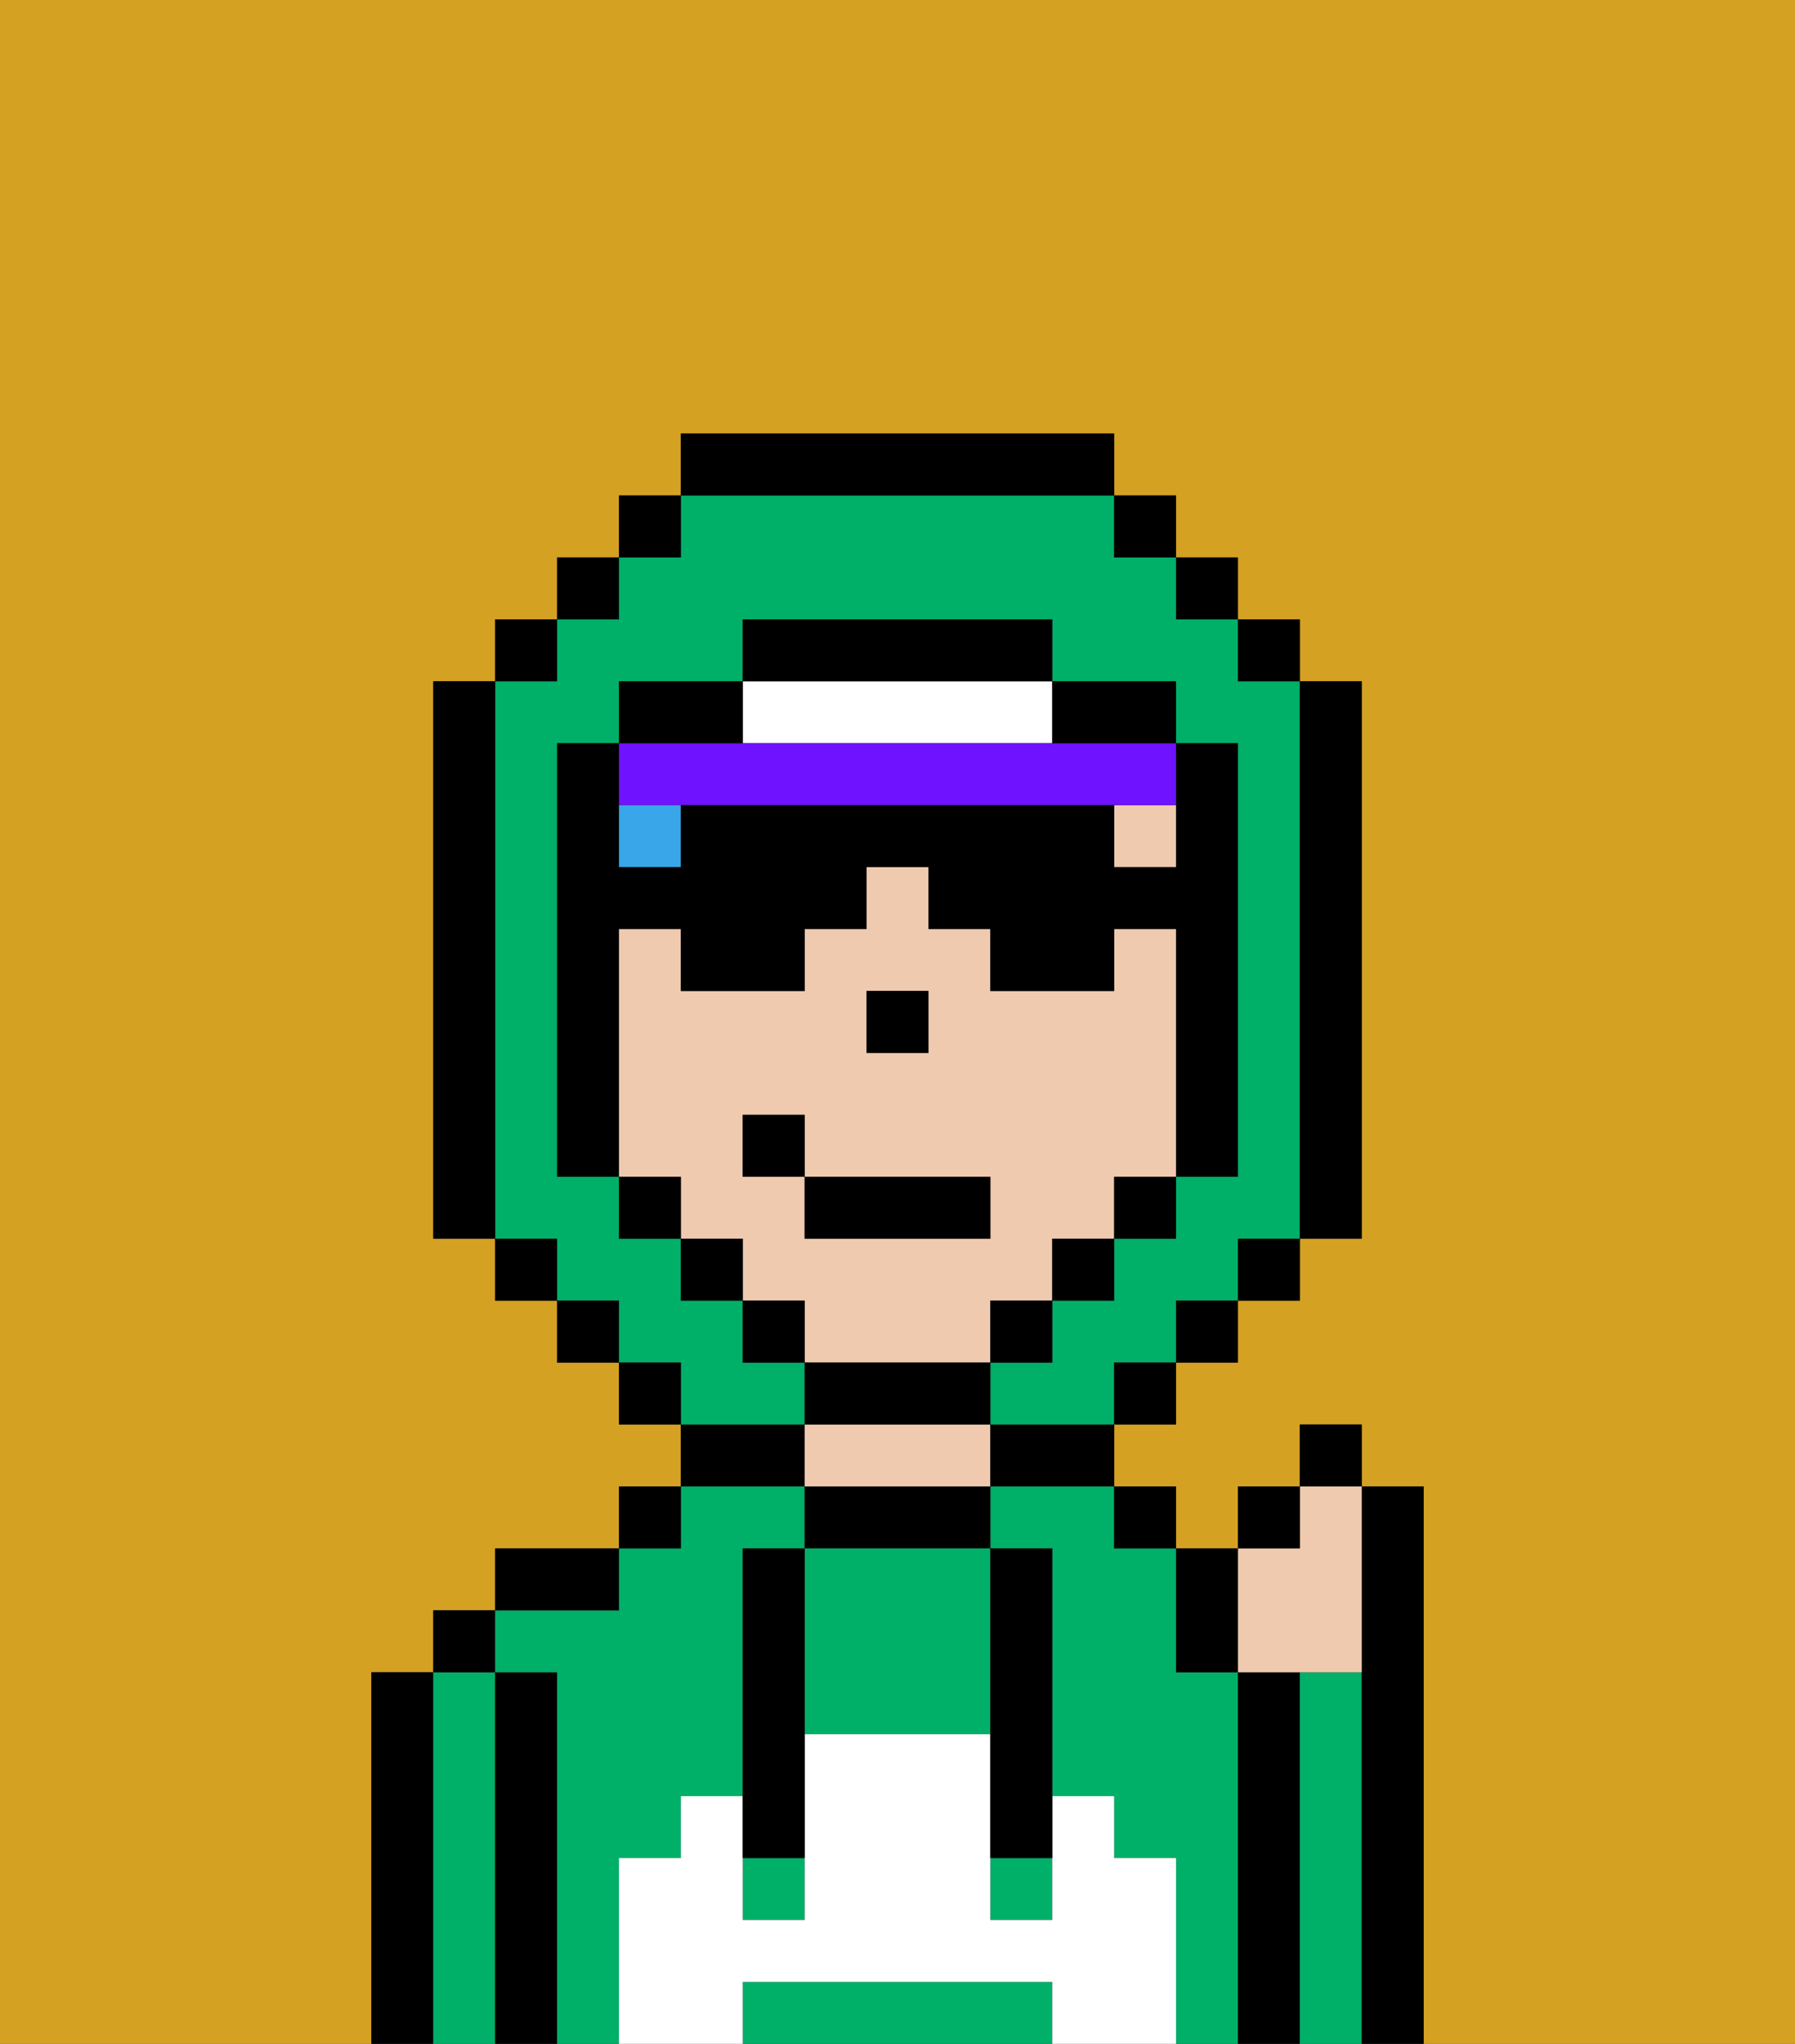 <svg xmlns="http://www.w3.org/2000/svg" viewBox="0 0 29 33"><rect x="0" y="0" width="29" height="33" fill="#333333" stroke="none"/><defs><style>polygon,rect,path{shape-rendering:crispedges;}.ua246-1{fill:#d4a122;}.ua246-2{fill:#000000;}.ua246-3{fill:#00af68;}.ua246-4{fill:#efcaaf;}.ua246-5{fill:#ffffff;}.ua246-6{fill:#38a6e8;}.ua246-7{fill:#ffffff;}.ua246-8{fill:#6e12ff;}</style></defs><path class="ua246-1" d="M0,33H6V27H7V26H8V25h2V24h1V23H10V22H9V21H8V20H7V11H8V10H9V9h1V8h1V7h7V8h1V9h1v1h1v1h1v9H21v1H20v1H19v1H18v1h1v1h1V24h1V23h1v1h1v9h6V0H0Z"/><rect class="ua246-1" x="20" y="20" width="1"/><path class="ua246-1" d="M8,15H8V12H8v3Z"/><path class="ua246-1" d="M9,20H8V16H8v4H9v1H9Z"/><rect class="ua246-1" x="10" y="21" height="1"/><polygon class="ua246-1" points="11 20 11 20 11 19 10 19 10 19 11 19 11 20"/><rect class="ua246-1" x="13" y="21" height="1"/><polygon class="ua246-1" points="11 20 11 20 12 20 12 21 12 21 12 20 11 20"/><rect class="ua246-1" x="17" y="20" width="1"/><rect class="ua246-1" x="18" y="19" width="1"/><polygon class="ua246-1" points="15 17 15 17 15 16 14 16 14 16 15 16 15 17"/><path class="ua246-2" d="M7,27H6v6H7V27Z"/><path class="ua246-3" d="M8,27H7v6H8V27Z"/><rect class="ua246-2" x="7" y="26" width="1" height="1"/><path class="ua246-2" d="M9,27H8v6H9V27Z"/><path class="ua246-3" d="M10,30h1V29h1V25h1V24H11v1H10v1H8v1H9v6h1V30Z"/><path class="ua246-3" d="M20,27H19V25H18V24H16v1h1v4h1v1h1v3h1V27Z"/><path class="ua246-2" d="M10,25H8v1h2Z"/><rect class="ua246-2" x="10" y="24" width="1" height="1"/><path class="ua246-2" d="M13,23H11v1h2Z"/><path class="ua246-2" d="M13,24v1h3V24H13Z"/><path class="ua246-4" d="M16,23H13v1h3V23Z"/><path class="ua246-2" d="M16,24h2V23H16Z"/><rect class="ua246-2" x="18" y="24" width="1" height="1"/><path class="ua246-2" d="M21,27H20v6h1V27Z"/><path class="ua246-3" d="M22,27H21v6h1V27Z"/><path class="ua246-2" d="M23,24H22v9h1V24Z"/><path class="ua246-3" d="M13,25v3h3V25H13Z"/><path class="ua246-3" d="M16,32H12v1h5V32Z"/><rect class="ua246-3" x="12" y="30" width="1" height="1"/><rect class="ua246-3" x="16" y="30" width="1" height="1"/><path class="ua246-5" d="M19,30H18V29H17v2H16V28H13v3H12V29H11v1H10v3h2V32h5v1h2V30Z"/><path class="ua246-2" d="M13,25H12v5h1V25Z"/><path class="ua246-2" d="M16,28v2h1V25H16v3Z"/><path class="ua246-4" d="M11,20h1v1h1v1h3V21h1V20h1V19h1V15H18v1H16V15H15V14H14v1H13v1H11V15H10v4h1Zm3-4h1v1H14Zm-2,2h1v1h3v1H13V19H12Z"/><rect class="ua246-4" x="18" y="13" width="1" height="1"/><polygon class="ua246-2" points="15 17 15 16 14 16 14 16 14 17 15 17 15 17"/><path class="ua246-4" d="M21,27h1V24H21v1H20v2Z"/><path class="ua246-2" d="M20,27V25H19v2Z"/><rect class="ua246-2" x="20" y="24" width="1" height="1"/><rect class="ua246-2" x="21" y="23" width="1" height="1"/><rect class="ua246-6" x="10" y="13" width="1" height="1"/><path class="ua246-7" d="M13,12h4V11H12v1Z"/><path class="ua246-8" d="M17,12H10v1h9V12H17Z"/><rect class="ua246-3" x="11" y="20"/><path class="ua246-3" d="M11,23h2V22H12V21H11V20H10V19H9V12h1V11h2V10h5v1h2v1h1v7H19v1H18v1H17v1H16v1h2V22h1V21h1V20h1V11H20V10H19V9H18V8H11V9H10v1H9v1H8v1H8v8H9v1h1v1h1v1Z"/><rect class="ua246-2" x="10" y="8" width="1" height="1"/><rect class="ua246-2" x="9" y="9" width="1" height="1"/><rect class="ua246-2" x="8" y="10" width="1" height="1"/><path class="ua246-2" d="M8,16H8V15H8V11H7v9H8V16Z"/><rect class="ua246-2" x="8" y="20" width="1" height="1"/><polygon class="ua246-2" points="10 21 9 21 9 21 9 22 10 22 10 21 10 21"/><polygon class="ua246-2" points="10 22 10 22 10 23 11 23 11 22 10 22"/><polygon class="ua246-2" points="18 22 18 23 19 23 19 22 18 22 18 22"/><polygon class="ua246-2" points="19 21 19 22 20 22 20 21 19 21 19 21"/><polygon class="ua246-2" points="20 21 21 21 21 20 20 20 20 21"/><path class="ua246-2" d="M21,20h1V11H21v9Z"/><polygon class="ua246-2" points="21 11 21 10 20 10 20 11 21 11"/><polygon class="ua246-2" points="20 10 20 9 19 9 19 10 20 10"/><polygon class="ua246-2" points="19 9 19 8 18 8 18 9 19 9"/><path class="ua246-2" d="M18,8V7H11V8h7Z"/><path class="ua246-2" d="M10,15h1v1h2V15h1V14h1v1h1v1h2V15h1v4h1V12H19v2H18V13H11v1H10V12h2V11H10v1H9v7h1V15Z"/><polygon class="ua246-2" points="11 19 10 19 10 19 10 20 11 20 11 20 11 19"/><path class="ua246-2" d="M16,23V22h1V21h1V20H17v1H16v1H13V21H12V20H11v1h1v1h1v1h3Z"/><polygon class="ua246-2" points="18 20 18 20 19 20 19 19 18 19 18 20"/><path class="ua246-2" d="M18,12h1V11H17v1Z"/><path class="ua246-2" d="M17,11V10H12v1h5Z"/><rect class="ua246-2" x="13" y="19" width="3" height="1"/><rect class="ua246-2" x="12" y="18" width="1" height="1"/></svg>